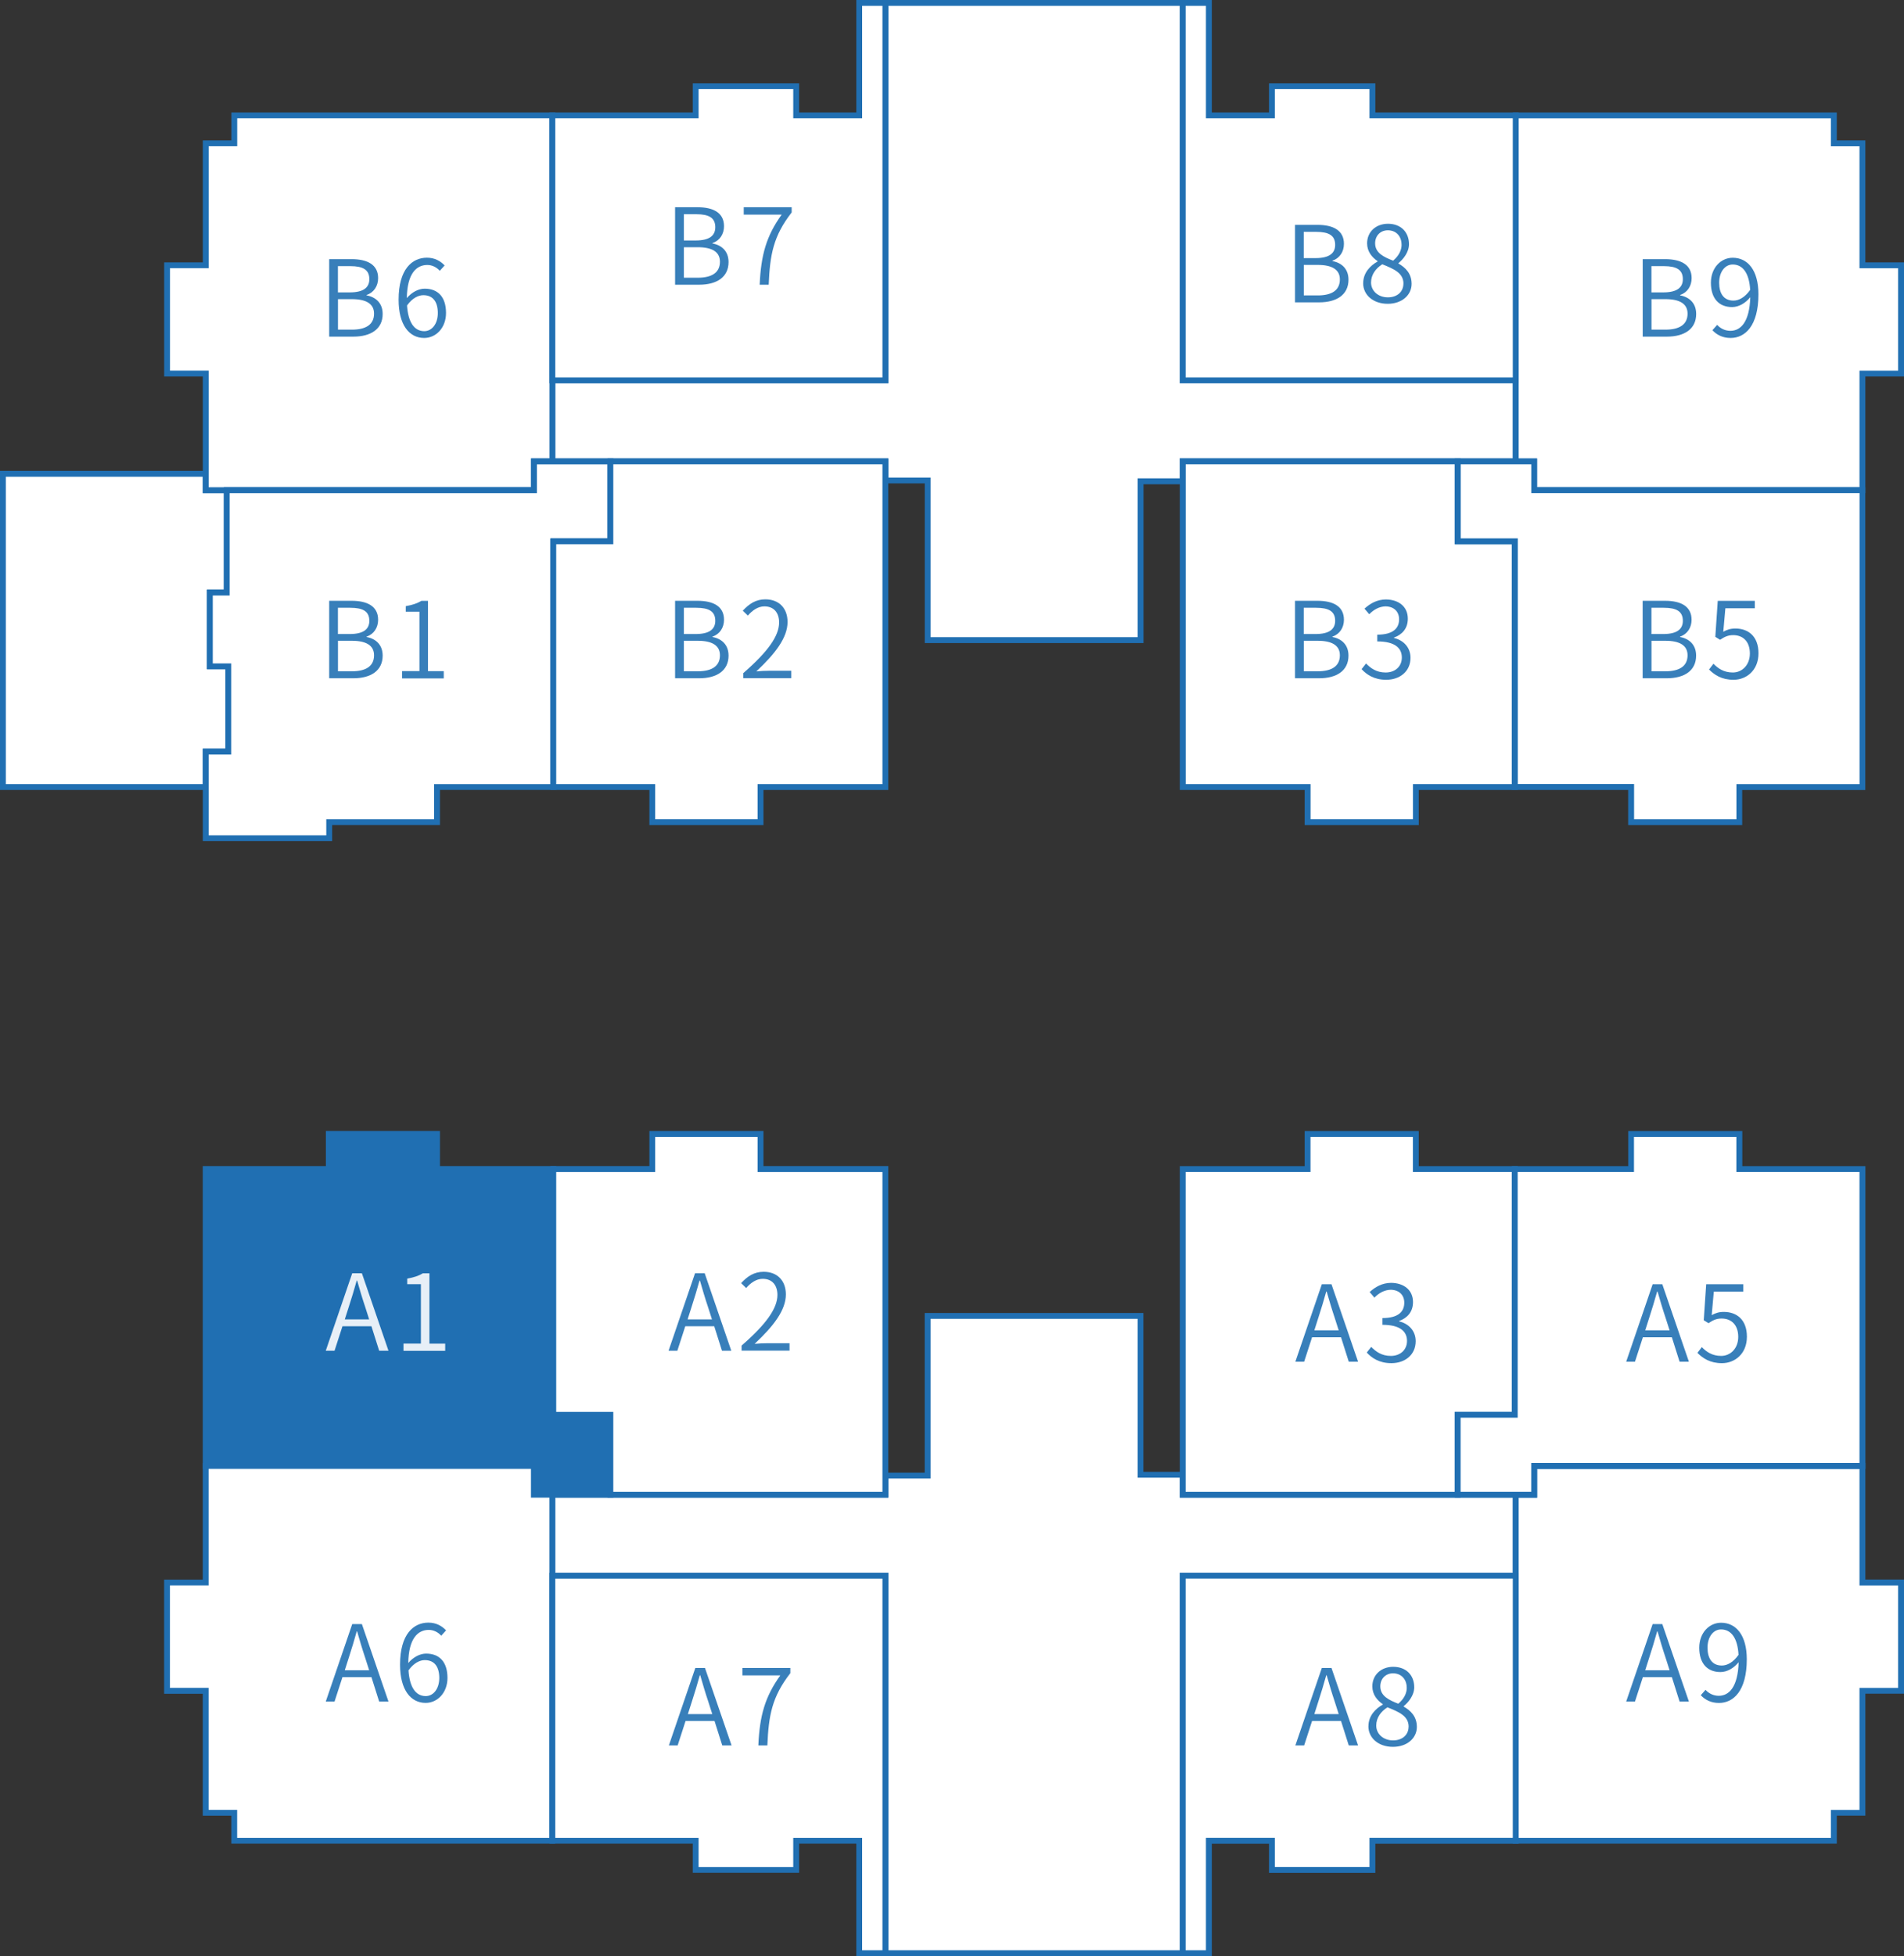 <?xml version="1.0" encoding="UTF-8"?><svg id="_圖層_2" xmlns="http://www.w3.org/2000/svg" viewBox="0 0 327.25 336.04"><rect x="0" y="0" width="327.25" height="336.04" fill="#333333" stroke="none"/><defs><style>.cls-1{fill:#fff;}.cls-2{opacity:.89;}.cls-3{fill:#206fb2;}</style></defs><g id="_介面按鈕"><polygon class="cls-1" points="203.26 256.78 203.26 253.36 196.02 253.36 196.02 226.07 159.43 226.07 159.43 253.5 152.18 253.5 152.18 256.78 94.94 256.78 94.94 270.69 152.18 270.69 152.18 335.54 203.28 335.54 203.28 270.69 260.52 270.69 260.52 256.78 203.26 256.78"/><path class="cls-3" d="M203.78,336.04h-52.11v-64.85h-57.24v-14.92h57.24v-3.28h7.26v-27.43h37.59v27.29h7.23v3.42h57.26v14.92h-57.24v64.85ZM152.68,335.03h50.1v-64.85h57.24v-12.91h-57.26v-3.42h-7.23v-27.29h-35.59v27.43h-7.26v3.28h-57.24v12.91h57.24v64.85Z"/><polygon class="cls-1" points="203.26 79.26 203.26 82.68 196.02 82.68 196.02 109.97 159.43 109.97 159.43 82.54 152.18 82.54 152.18 79.26 94.94 79.26 94.94 65.35 152.18 65.35 152.18 .5 203.28 .5 203.28 65.35 260.52 65.35 260.52 79.26 203.26 79.26"/><path class="cls-3" d="M196.53,110.47h-37.59v-27.43h-7.26v-3.28h-57.24v-14.92h57.24V0h52.11v64.85h57.24v14.92h-57.26v3.42h-7.23v27.29ZM159.94,109.46h35.59v-27.29h7.23v-3.42h57.26v-12.91h-57.24V1h-50.1v64.85h-57.24v12.91h57.24v3.28h7.26v27.43Z"/><polygon class="cls-1" points="36.07 114.46 36.07 101.79 38.97 101.79 38.97 84.21 35.35 84.21 35.35 81.39 .5 81.39 .5 135.21 35.35 135.21 35.35 129.12 39.24 129.12 39.24 114.46 36.07 114.46"/><path class="cls-3" d="M35.86,135.71H0v-54.83h35.86v2.82h3.61v18.58h-2.9v11.67h3.17v15.66h-3.88v6.09ZM1,134.71h33.85v-6.09h3.88v-13.65h-3.17v-13.68h2.9v-16.57h-3.61v-2.82H1v52.82Z"/><g id="b6"><polygon id="b6-fill" class="cls-1" points="40.26 19.82 40.26 24.62 35.35 24.62 35.35 45.58 28.71 45.58 28.71 64.18 35.35 64.18 35.35 81.39 35.35 84.21 40.98 84.21 91.77 84.21 91.77 79.26 94.94 79.26 94.94 19.82 40.26 19.82"/><path id="b6-border" class="cls-3" d="M92.28,84.71h-57.42v-20.03h-6.64v-19.61h6.64v-20.95h4.91v-4.8h55.68v60.45h-3.17v4.95ZM35.86,83.71h55.41v-4.95h3.17V20.32h-53.67v4.8h-4.91v20.95h-6.64v17.6h6.64v20.03Z"/><g id="b6-text" class="cls-2"><path class="cls-3" d="M56.58,44.52h3.86c2.71,0,4.55.95,4.55,3.26,0,1.33-.71,2.47-1.98,2.89v.07c1.64.31,2.76,1.38,2.76,3.2,0,2.6-2.05,3.89-5.04,3.89h-4.15v-13.31ZM60.12,50.23c2.4,0,3.36-.87,3.36-2.27,0-1.64-1.11-2.24-3.27-2.24h-2.13v4.51h2.04ZM60.49,56.63c2.36,0,3.8-.85,3.8-2.75,0-1.71-1.38-2.49-3.8-2.49h-2.4v5.24h2.4Z"/><path class="cls-3" d="M75.6,46.54c-.55-.64-1.35-1.02-2.15-1.02-1.87,0-3.46,1.44-3.53,5.69.84-1,2-1.62,3.07-1.62,2.26,0,3.67,1.4,3.67,4.18,0,2.55-1.73,4.29-3.75,4.29-2.56,0-4.4-2.22-4.4-6.57,0-5.26,2.33-7.22,4.87-7.22,1.33,0,2.31.56,3.04,1.33l-.84.93ZM75.25,53.78c0-1.86-.78-3.07-2.49-3.07-.85,0-1.89.49-2.8,1.76.18,2.82,1.2,4.42,2.96,4.42,1.33,0,2.33-1.27,2.33-3.11Z"/></g></g><g id="b9"><polygon id="b9-fill" class="cls-1" points="326.75 64.18 326.75 45.58 320.1 45.58 320.1 24.62 315.2 24.62 315.2 19.82 260.52 19.82 260.52 79.26 263.68 79.26 263.68 84.21 320.1 84.21 320.1 64.18 326.75 64.18"/><path id="b9-border" class="cls-3" d="M320.61,84.71h-57.42v-4.95h-3.17V19.32h55.68v4.8h4.91v20.95h6.64v19.61h-6.64v20.03ZM264.19,83.71h55.41v-20.03h6.64v-17.6h-6.64v-20.95h-4.91v-4.8h-53.67v58.44h3.17v4.95Z"/><g id="b9-text" class="cls-2"><path class="cls-3" d="M282.34,44.52h3.86c2.71,0,4.55.95,4.55,3.26,0,1.33-.71,2.47-1.98,2.89v.07c1.64.31,2.76,1.38,2.76,3.2,0,2.6-2.05,3.89-5.04,3.89h-4.15v-13.31ZM285.88,50.23c2.4,0,3.36-.87,3.36-2.27,0-1.64-1.11-2.24-3.27-2.24h-2.13v4.51h2.04ZM286.25,56.63c2.36,0,3.8-.85,3.8-2.75,0-1.71-1.38-2.49-3.8-2.49h-2.4v5.24h2.4Z"/><path class="cls-3" d="M295.14,55.81c.58.64,1.38,1.02,2.27,1.02,1.75,0,3.29-1.47,3.42-5.77-.84,1.02-1.96,1.69-3.13,1.69-2.22,0-3.64-1.44-3.64-4.18,0-2.55,1.71-4.29,3.75-4.29,2.56,0,4.42,2.11,4.42,6.27,0,5.46-2.31,7.51-4.78,7.51-1.4,0-2.4-.56-3.13-1.33l.82-.93ZM300.81,49.81c-.15-2.78-1.2-4.37-3-4.37-1.33,0-2.33,1.27-2.33,3.13s.8,3.07,2.46,3.07c.91,0,1.95-.53,2.87-1.84Z"/></g></g><g id="b8"><polygon id="b8-fill" class="cls-1" points="203.28 65.35 203.28 24.62 203.28 .5 207.78 .5 207.78 19.82 218.61 19.82 218.61 14.81 235.88 14.81 235.88 19.82 260.52 19.82 260.52 65.35 203.28 65.35"/><path id="b8-border" class="cls-3" d="M261.02,65.85h-58.24V0h5.5v19.32h9.83v-5.01h18.28v5.01h24.63v46.54ZM203.78,64.85h56.23V20.32h-24.63v-5.01h-16.27v5.01h-11.84V1h-3.49v63.84Z"/><g id="b8-text" class="cls-2"><path class="cls-3" d="M222.58,38.63h3.86c2.71,0,4.55.95,4.55,3.26,0,1.33-.71,2.47-1.98,2.89v.07c1.64.31,2.76,1.38,2.76,3.2,0,2.6-2.05,3.89-5.04,3.89h-4.15v-13.31ZM226.12,44.34c2.4,0,3.36-.87,3.36-2.27,0-1.64-1.11-2.24-3.27-2.24h-2.13v4.51h2.04ZM226.49,50.75c2.36,0,3.8-.85,3.8-2.75,0-1.71-1.38-2.49-3.8-2.49h-2.4v5.24h2.4Z"/><path class="cls-3" d="M234.3,48.64c0-1.8,1.25-3.04,2.47-3.71v-.07c-.96-.65-1.8-1.65-1.8-3.06,0-2,1.55-3.36,3.58-3.36,2.26,0,3.62,1.47,3.62,3.51,0,1.4-1.02,2.62-1.8,3.24v.09c1.16.67,2.25,1.67,2.25,3.49,0,1.91-1.65,3.42-4.11,3.42s-4.22-1.49-4.22-3.55ZM241.22,48.73c0-1.86-1.71-2.55-3.64-3.33-1.13.71-1.93,1.8-1.93,3.13,0,1.46,1.24,2.55,2.89,2.55s2.67-1,2.67-2.35ZM240.89,42.02c0-1.35-.85-2.46-2.36-2.46-1.25,0-2.18.91-2.18,2.24,0,1.66,1.51,2.37,3.09,2.98.95-.8,1.46-1.75,1.46-2.76Z"/></g></g><g id="b1"><polygon id="b1-fill" class="cls-1" points="94.94 79.26 91.77 79.26 91.77 84.21 40.98 84.21 38.97 84.21 38.97 101.79 36.07 101.79 36.07 114.46 39.24 114.46 39.24 129.12 35.35 129.12 35.35 135.21 35.35 144 56.58 144 56.58 141.24 75.11 141.24 75.11 135.21 95.1 135.21 95.1 93 104.91 93 104.91 79.26 94.94 79.26"/><path id="b1-border" class="cls-3" d="M57.09,144.5h-22.23v-15.89h3.88v-13.65h-3.17v-13.68h2.9v-17.58h52.81v-4.95h14.14v14.74h-9.81v42.21h-19.99v6.03h-18.53v2.76ZM35.86,143.5h20.22v-2.76h18.53v-6.03h19.99v-42.21h9.81v-12.73h-12.13v4.95h-52.81v17.58h-2.9v11.67h3.17v15.66h-3.88v13.88Z"/><g id="b1-text" class="cls-2"><path class="cls-3" d="M56.58,103.21h3.86c2.71,0,4.55.95,4.55,3.26,0,1.33-.71,2.47-1.98,2.89v.07c1.64.31,2.76,1.38,2.76,3.2,0,2.6-2.05,3.89-5.04,3.89h-4.15v-13.31ZM60.12,108.92c2.4,0,3.36-.87,3.36-2.27,0-1.64-1.11-2.24-3.27-2.24h-2.13v4.51h2.04ZM60.49,115.32c2.36,0,3.8-.85,3.8-2.75,0-1.71-1.38-2.49-3.8-2.49h-2.4v5.24h2.4Z"/><path class="cls-3" d="M69.11,115.29h2.98v-10.2h-2.35v-.96c1.15-.2,2-.49,2.69-.91h1.13v12.08h2.71v1.24h-7.17v-1.24Z"/></g></g><g id="a1"><polygon class="cls-3" points="56.51 200.83 35.35 200.83 35.35 251.83 91.77 251.83 91.77 256.78 104.91 256.78 104.91 243.04 95.1 243.04 95.1 200.83 75.11 200.83 75.11 194.8 56.51 194.8 56.51 200.83"/><path id="a1-fill" class="cls-3" d="M105.41,257.28h-14.14v-4.95h-56.42v-52.01h21.16v-6.03h19.61v6.03h19.99v42.21h9.81v14.74ZM92.28,256.28h12.13v-12.73h-9.81v-42.21h-19.99v-6.03h-17.6v6.03h-21.16v50h56.42v4.95Z"/><g id="a1-text" class="cls-2"><path class="cls-1" d="M63.83,227.84h-4.97l-1.36,4.2h-1.51l4.55-13.31h1.66l4.57,13.31h-1.6l-1.33-4.2ZM63.45,226.66l-.69-2.16c-.51-1.51-.93-2.95-1.38-4.51h-.07c-.44,1.58-.87,3-1.36,4.51l-.69,2.16h4.2Z"/><path class="cls-1" d="M69.36,230.81h2.98v-10.2h-2.35v-.96c1.15-.2,2-.49,2.69-.91h1.13v12.08h2.71v1.24h-7.17v-1.24Z"/></g></g><g id="a6"><polygon id="a6-fill" class="cls-1" points="28.71 271.86 28.71 290.46 35.35 290.46 35.35 311.42 40.26 311.42 40.26 316.22 94.94 316.22 94.94 256.78 91.77 256.78 91.77 251.83 35.35 251.83 35.35 271.86 28.71 271.86"/><path id="a6-border" class="cls-3" d="M95.44,316.72h-55.68v-4.8h-4.91v-20.95h-6.64v-19.61h6.64v-20.03h57.42v4.95h3.17v60.45ZM40.76,315.72h53.67v-58.44h-3.17v-4.95h-55.41v20.03h-6.64v17.6h6.64v20.95h4.91v4.8Z"/><g id="a6-text" class="cls-2"><path class="cls-3" d="M63.83,288.11h-4.97l-1.36,4.2h-1.51l4.55-13.31h1.66l4.57,13.31h-1.6l-1.33-4.2ZM63.45,286.93l-.69-2.16c-.51-1.51-.93-2.95-1.38-4.51h-.07c-.44,1.58-.87,3-1.36,4.51l-.69,2.16h4.2Z"/><path class="cls-3" d="M75.85,281.02c-.55-.64-1.35-1.02-2.15-1.02-1.87,0-3.46,1.44-3.53,5.69.84-1,2-1.62,3.07-1.62,2.26,0,3.67,1.4,3.67,4.18,0,2.55-1.73,4.29-3.75,4.29-2.56,0-4.4-2.22-4.4-6.57,0-5.26,2.33-7.22,4.87-7.22,1.33,0,2.31.56,3.04,1.33l-.84.93ZM75.5,288.26c0-1.86-.78-3.07-2.49-3.07-.85,0-1.89.49-2.8,1.76.18,2.82,1.2,4.42,2.96,4.42,1.33,0,2.33-1.27,2.33-3.11Z"/></g></g><g id="a9"><polygon id="a9-fill" class="cls-1" points="326.75 271.86 326.75 290.46 320.1 290.46 320.1 311.42 315.2 311.42 315.2 316.22 260.52 316.22 260.52 256.78 263.68 256.78 263.68 251.83 320.1 251.83 320.1 271.86 326.75 271.86"/><path id="a9-border" class="cls-3" d="M315.7,316.72h-55.68v-60.45h3.17v-4.95h57.42v20.03h6.64v19.61h-6.64v20.95h-4.91v4.8ZM261.02,315.72h53.67v-4.8h4.91v-20.95h6.64v-17.6h-6.64v-20.03h-55.41v4.95h-3.17v58.44Z"/><g id="a9-text" class="cls-2"><path class="cls-3" d="M287.34,288.11h-4.97l-1.36,4.2h-1.51l4.55-13.31h1.66l4.57,13.31h-1.6l-1.33-4.2ZM286.96,286.93l-.69-2.16c-.51-1.51-.93-2.95-1.38-4.51h-.07c-.44,1.58-.87,3-1.36,4.51l-.69,2.16h4.2Z"/><path class="cls-3" d="M293.14,290.3c.58.64,1.38,1.02,2.27,1.02,1.75,0,3.29-1.47,3.42-5.77-.84,1.02-1.96,1.69-3.13,1.69-2.22,0-3.64-1.44-3.64-4.18,0-2.55,1.71-4.29,3.75-4.29,2.56,0,4.42,2.11,4.42,6.27,0,5.46-2.31,7.51-4.78,7.51-1.4,0-2.4-.56-3.13-1.33l.82-.93ZM298.81,284.29c-.15-2.78-1.2-4.37-3-4.37-1.33,0-2.33,1.27-2.33,3.13s.8,3.07,2.46,3.07c.91,0,1.95-.53,2.87-1.84Z"/></g></g><g id="a7"><polygon id="a7-fill" class="cls-1" points="152.18 270.69 152.18 311.42 152.18 335.54 147.68 335.54 147.68 316.22 136.85 316.22 136.85 321.23 119.57 321.23 119.57 316.22 94.94 316.22 94.94 270.69 152.18 270.69"/><path id="a7-border" class="cls-3" d="M152.68,336.04h-5.5v-19.32h-9.83v5.01h-18.28v-5.01h-24.63v-46.54h58.24v65.85ZM148.18,335.03h3.49v-63.84h-56.23v44.53h24.63v5.01h16.27v-5.01h11.84v19.32Z"/><g id="a7-text" class="cls-2"><path class="cls-3" d="M122.8,295.65h-4.97l-1.36,4.2h-1.51l4.55-13.31h1.66l4.57,13.31h-1.6l-1.33-4.2ZM122.42,294.46l-.69-2.16c-.51-1.51-.93-2.95-1.38-4.51h-.07c-.44,1.58-.87,3-1.36,4.51l-.69,2.16h4.2Z"/><path class="cls-3" d="M134.13,287.81h-6.53v-1.27h8.24v.89c-3.15,4.06-3.73,7.22-3.95,12.42h-1.55c.22-5.13,1.16-8.4,3.78-12.04Z"/></g></g><g id="a3"><polygon id="a3-fill" class="cls-1" points="243.35 194.8 243.35 200.83 260.35 200.83 260.35 243.04 250.55 243.04 250.55 256.78 203.28 256.78 203.28 200.83 224.74 200.83 224.74 194.8 243.35 194.8"/><path id="a3-border" class="cls-3" d="M251.05,257.28h-48.27v-56.95h21.46v-6.03h19.61v6.03h17.01v43.22h-9.81v13.74ZM203.78,256.28h46.26v-13.74h9.81v-41.21h-17.01v-6.03h-17.6v6.03h-21.46v54.94Z"/><g id="a3-text" class="cls-2"><path class="cls-3" d="M230.47,229.73h-4.96l-1.36,4.2h-1.51l4.55-13.31h1.66l4.57,13.31h-1.6l-1.33-4.2ZM230.09,228.54l-.69-2.16c-.51-1.51-.93-2.95-1.38-4.51h-.07c-.44,1.58-.87,3-1.36,4.51l-.69,2.16h4.2Z"/><path class="cls-3" d="M234.92,232.34l.76-.96c.78.8,1.78,1.55,3.37,1.55s2.78-1,2.78-2.58-1.13-2.76-4.22-2.76v-1.16c2.78,0,3.75-1.15,3.75-2.64,0-1.33-.89-2.2-2.33-2.22-1.09.02-2.06.58-2.8,1.35l-.82-.96c.98-.89,2.15-1.56,3.67-1.58,2.18.02,3.78,1.2,3.78,3.31,0,1.66-.96,2.73-2.38,3.24v.07c1.56.36,2.84,1.56,2.84,3.4,0,2.37-1.86,3.78-4.18,3.78-2.07,0-3.37-.89-4.22-1.82Z"/></g></g><g id="a8"><polygon id="a8-fill" class="cls-1" points="203.28 270.69 203.28 311.42 203.28 335.54 207.78 335.54 207.78 316.22 218.61 316.22 218.61 321.23 235.88 321.23 235.88 316.22 260.52 316.22 260.52 270.69 203.28 270.69"/><path id="a8-border" class="cls-3" d="M208.28,336.04h-5.5v-65.85h58.24v46.54h-24.63v5.01h-18.28v-5.01h-9.83v19.32ZM203.78,335.03h3.49v-19.32h11.84v5.01h16.27v-5.01h24.63v-44.53h-56.23v63.84Z"/><g id="a8-text" class="cls-2"><path class="cls-3" d="M230.47,295.65h-4.96l-1.36,4.2h-1.51l4.55-13.31h1.66l4.57,13.31h-1.6l-1.33-4.2ZM230.09,294.46l-.69-2.16c-.51-1.51-.93-2.95-1.38-4.51h-.07c-.44,1.58-.87,3-1.36,4.51l-.69,2.16h4.2Z"/><path class="cls-3" d="M235.2,296.54c0-1.8,1.25-3.04,2.47-3.71v-.07c-.96-.65-1.8-1.65-1.8-3.06,0-2,1.55-3.36,3.58-3.36,2.26,0,3.62,1.47,3.62,3.51,0,1.4-1.02,2.62-1.8,3.24v.09c1.16.67,2.25,1.67,2.25,3.49,0,1.91-1.65,3.42-4.11,3.42s-4.22-1.49-4.22-3.55ZM242.11,296.63c0-1.86-1.71-2.55-3.64-3.33-1.13.71-1.93,1.8-1.93,3.13,0,1.46,1.24,2.55,2.89,2.55s2.67-1,2.67-2.35ZM241.78,289.92c0-1.35-.85-2.46-2.36-2.46-1.25,0-2.18.91-2.18,2.24,0,1.66,1.51,2.37,3.09,2.98.95-.8,1.46-1.75,1.46-2.76Z"/></g></g><g id="a5"><polygon id="a5-fill" class="cls-1" points="298.95 200.83 320.1 200.83 320.1 251.83 263.68 251.83 263.68 256.78 250.55 256.78 250.55 243.04 260.35 243.04 260.35 200.83 280.34 200.83 280.34 194.8 298.95 194.8 298.95 200.83"/><path id="a5-border" class="cls-3" d="M264.19,257.28h-14.14v-14.74h9.81v-42.21h19.99v-6.03h19.61v6.03h21.16v52.01h-56.42v4.95ZM251.05,256.28h12.13v-4.95h56.42v-50h-21.16v-6.03h-17.6v6.03h-19.99v42.21h-9.81v12.73Z"/><g id="a5-text" class="cls-2"><path class="cls-3" d="M287.34,229.73h-4.97l-1.36,4.2h-1.51l4.55-13.31h1.66l4.57,13.31h-1.6l-1.33-4.2ZM286.96,228.54l-.69-2.16c-.51-1.51-.93-2.95-1.38-4.51h-.07c-.44,1.58-.87,3-1.36,4.51l-.69,2.16h4.2Z"/><path class="cls-3" d="M291.75,232.4l.75-.98c.76.78,1.75,1.51,3.33,1.51s2.93-1.27,2.93-3.27-1.13-3.15-2.86-3.15c-.91,0-1.49.29-2.25.8l-.82-.51.42-6.18h6.37v1.27h-5.06l-.36,4.04c.62-.35,1.24-.56,2.07-.56,2.2,0,3.98,1.31,3.98,4.26s-2.09,4.55-4.29,4.55c-2.07,0-3.31-.87-4.2-1.76Z"/></g></g><g id="a2"><polygon id="a2-fill" class="cls-1" points="112.11 194.8 112.11 200.83 95.1 200.83 95.1 243.04 104.91 243.04 104.91 256.78 152.18 256.78 152.18 200.83 130.71 200.83 130.71 194.8 112.11 194.8"/><path id="a2-border" class="cls-3" d="M152.68,257.28h-48.27v-13.74h-9.81v-43.22h17.01v-6.03h19.61v6.03h21.46v56.95ZM105.41,256.28h46.26v-54.94h-21.46v-6.03h-17.6v6.03h-17.01v41.21h9.81v13.74Z"/><g id="a2-text" class="cls-2"><path class="cls-3" d="M122.75,227.84h-4.97l-1.36,4.2h-1.51l4.55-13.31h1.66l4.57,13.31h-1.6l-1.33-4.2ZM122.37,226.66l-.69-2.16c-.51-1.51-.93-2.95-1.38-4.51h-.07c-.44,1.58-.87,3-1.36,4.51l-.69,2.16h4.2Z"/><path class="cls-3" d="M127.47,231.15c4.26-3.71,6.15-6.4,6.15-8.71,0-1.56-.82-2.75-2.53-2.75-1.11,0-2.07.69-2.84,1.58l-.87-.84c1.07-1.16,2.22-1.95,3.87-1.95,2.36,0,3.82,1.53,3.82,3.89,0,2.69-2.11,5.44-5.37,8.49.71-.07,1.51-.11,2.18-.11h3.82v1.27h-8.24v-.89Z"/></g></g><g id="b7"><polygon id="b7-fill" class="cls-1" points="152.18 65.35 152.18 24.62 152.18 .5 147.68 .5 147.68 19.82 136.85 19.82 136.85 14.81 119.57 14.81 119.57 19.82 94.94 19.82 94.94 65.35 152.18 65.35"/><path id="b7-border" class="cls-3" d="M152.68,65.85h-58.24V19.32h24.63v-5.01h18.28v5.01h9.83V0h5.5v65.85ZM95.44,64.85h56.23V1h-3.49v19.32h-11.84v-5.01h-16.27v5.01h-24.63v44.53Z"/><g id="b7-text" class="cls-2"><path class="cls-3" d="M116.03,35.6h3.86c2.71,0,4.55.95,4.55,3.26,0,1.33-.71,2.47-1.98,2.89v.07c1.64.31,2.76,1.38,2.76,3.2,0,2.6-2.05,3.89-5.04,3.89h-4.15v-13.31ZM119.58,41.31c2.4,0,3.36-.87,3.36-2.27,0-1.64-1.11-2.24-3.27-2.24h-2.13v4.51h2.04ZM119.94,47.71c2.36,0,3.8-.85,3.8-2.75,0-1.71-1.38-2.49-3.8-2.49h-2.4v5.24h2.4Z"/><path class="cls-3" d="M134.36,36.87h-6.53v-1.27h8.24v.89c-3.15,4.06-3.73,7.22-3.95,12.42h-1.55c.22-5.13,1.16-8.4,3.78-12.04Z"/></g></g><g id="b2"><polygon id="b2-fill" class="cls-1" points="112.11 141.24 112.11 135.21 95.1 135.21 95.1 93 104.91 93 104.91 79.26 152.18 79.26 152.18 135.21 130.71 135.21 130.71 141.24 112.11 141.24"/><path id="b2-border" class="cls-3" d="M131.22,141.74h-19.61v-6.03h-17.01v-43.22h9.81v-13.74h48.27v56.96h-21.46v6.03ZM112.61,140.74h17.6v-6.03h21.46v-54.95h-46.26v13.74h-9.81v41.21h17.01v6.03Z"/><g id="b2-text" class="cls-2"><path class="cls-3" d="M116.03,103.21h3.86c2.71,0,4.55.95,4.55,3.26,0,1.33-.71,2.47-1.98,2.89v.07c1.64.31,2.76,1.38,2.76,3.2,0,2.6-2.05,3.89-5.04,3.89h-4.15v-13.31ZM119.58,108.92c2.4,0,3.36-.87,3.36-2.27,0-1.64-1.11-2.24-3.27-2.24h-2.13v4.51h2.04ZM119.94,115.32c2.36,0,3.8-.85,3.8-2.75,0-1.71-1.38-2.49-3.8-2.49h-2.4v5.24h2.4Z"/><path class="cls-3" d="M127.76,115.63c4.26-3.71,6.15-6.4,6.15-8.71,0-1.56-.82-2.75-2.53-2.75-1.11,0-2.07.69-2.84,1.58l-.87-.84c1.07-1.16,2.22-1.95,3.87-1.95,2.36,0,3.82,1.53,3.82,3.89,0,2.69-2.11,5.44-5.37,8.49.71-.07,1.51-.11,2.18-.11h3.82v1.27h-8.24v-.89Z"/></g></g><g id="b3"><polygon id="b3-fill" class="cls-1" points="243.35 141.24 243.35 135.21 260.35 135.21 260.35 93 250.55 93 250.55 79.26 203.28 79.26 203.28 135.21 224.74 135.21 224.74 141.24 243.35 141.24"/><path id="b3-border" class="cls-3" d="M243.85,141.74h-19.61v-6.03h-21.46v-56.96h48.27v13.74h9.81v43.22h-17.01v6.03ZM225.25,140.74h17.6v-6.03h17.01v-41.21h-9.81v-13.74h-46.26v54.95h21.46v6.03Z"/><g id="b3-text" class="cls-2"><path class="cls-3" d="M222.58,103.21h3.86c2.71,0,4.55.95,4.55,3.26,0,1.33-.71,2.47-1.98,2.89v.07c1.64.31,2.76,1.38,2.76,3.2,0,2.6-2.05,3.89-5.04,3.89h-4.15v-13.31ZM226.12,108.92c2.4,0,3.36-.87,3.36-2.27,0-1.64-1.11-2.24-3.27-2.24h-2.13v4.51h2.04ZM226.49,115.32c2.36,0,3.8-.85,3.8-2.75,0-1.71-1.38-2.49-3.8-2.49h-2.4v5.24h2.4Z"/><path class="cls-3" d="M234.03,114.94l.76-.96c.78.8,1.78,1.55,3.37,1.55s2.78-1,2.78-2.58-1.13-2.76-4.22-2.76v-1.16c2.78,0,3.75-1.15,3.75-2.64,0-1.33-.89-2.2-2.33-2.22-1.09.02-2.06.58-2.8,1.35l-.82-.96c.98-.89,2.15-1.56,3.67-1.58,2.18.02,3.78,1.2,3.78,3.31,0,1.66-.96,2.73-2.38,3.24v.07c1.56.36,2.84,1.56,2.84,3.4,0,2.37-1.86,3.78-4.18,3.78-2.07,0-3.37-.89-4.22-1.82Z"/></g></g><g id="b5"><polygon id="b5-fill" class="cls-1" points="298.95 135.21 320.1 135.21 320.1 84.21 263.68 84.21 263.68 79.26 250.55 79.26 250.55 93 260.35 93 260.35 135.21 280.34 135.21 280.34 141.24 298.95 141.24 298.95 135.21"/><path id="b5-border" class="cls-3" d="M299.45,141.74h-19.61v-6.03h-19.99v-42.21h-9.81v-14.74h14.14v4.95h56.42v52.01h-21.16v6.03ZM280.85,140.74h17.6v-6.03h21.16v-50h-56.42v-4.95h-12.13v12.73h9.81v42.21h19.99v6.03Z"/><g id="b5-text" class="cls-2"><path class="cls-3" d="M282.33,103.21h3.86c2.71,0,4.55.95,4.55,3.26,0,1.33-.71,2.47-1.98,2.89v.07c1.64.31,2.76,1.38,2.76,3.2,0,2.6-2.05,3.89-5.04,3.89h-4.15v-13.31ZM285.88,108.92c2.4,0,3.36-.87,3.36-2.27,0-1.64-1.11-2.24-3.27-2.24h-2.13v4.51h2.04ZM286.25,115.32c2.36,0,3.8-.85,3.8-2.75,0-1.71-1.38-2.49-3.8-2.49h-2.4v5.24h2.4Z"/><path class="cls-3" d="M293.75,115l.75-.98c.76.78,1.75,1.51,3.33,1.51s2.93-1.27,2.93-3.27-1.13-3.15-2.86-3.15c-.91,0-1.49.29-2.26.8l-.82-.51.42-6.18h6.37v1.27h-5.06l-.36,4.04c.62-.35,1.24-.56,2.07-.56,2.2,0,3.98,1.31,3.98,4.26s-2.09,4.55-4.29,4.55c-2.07,0-3.31-.87-4.2-1.76Z"/></g></g></g></svg>